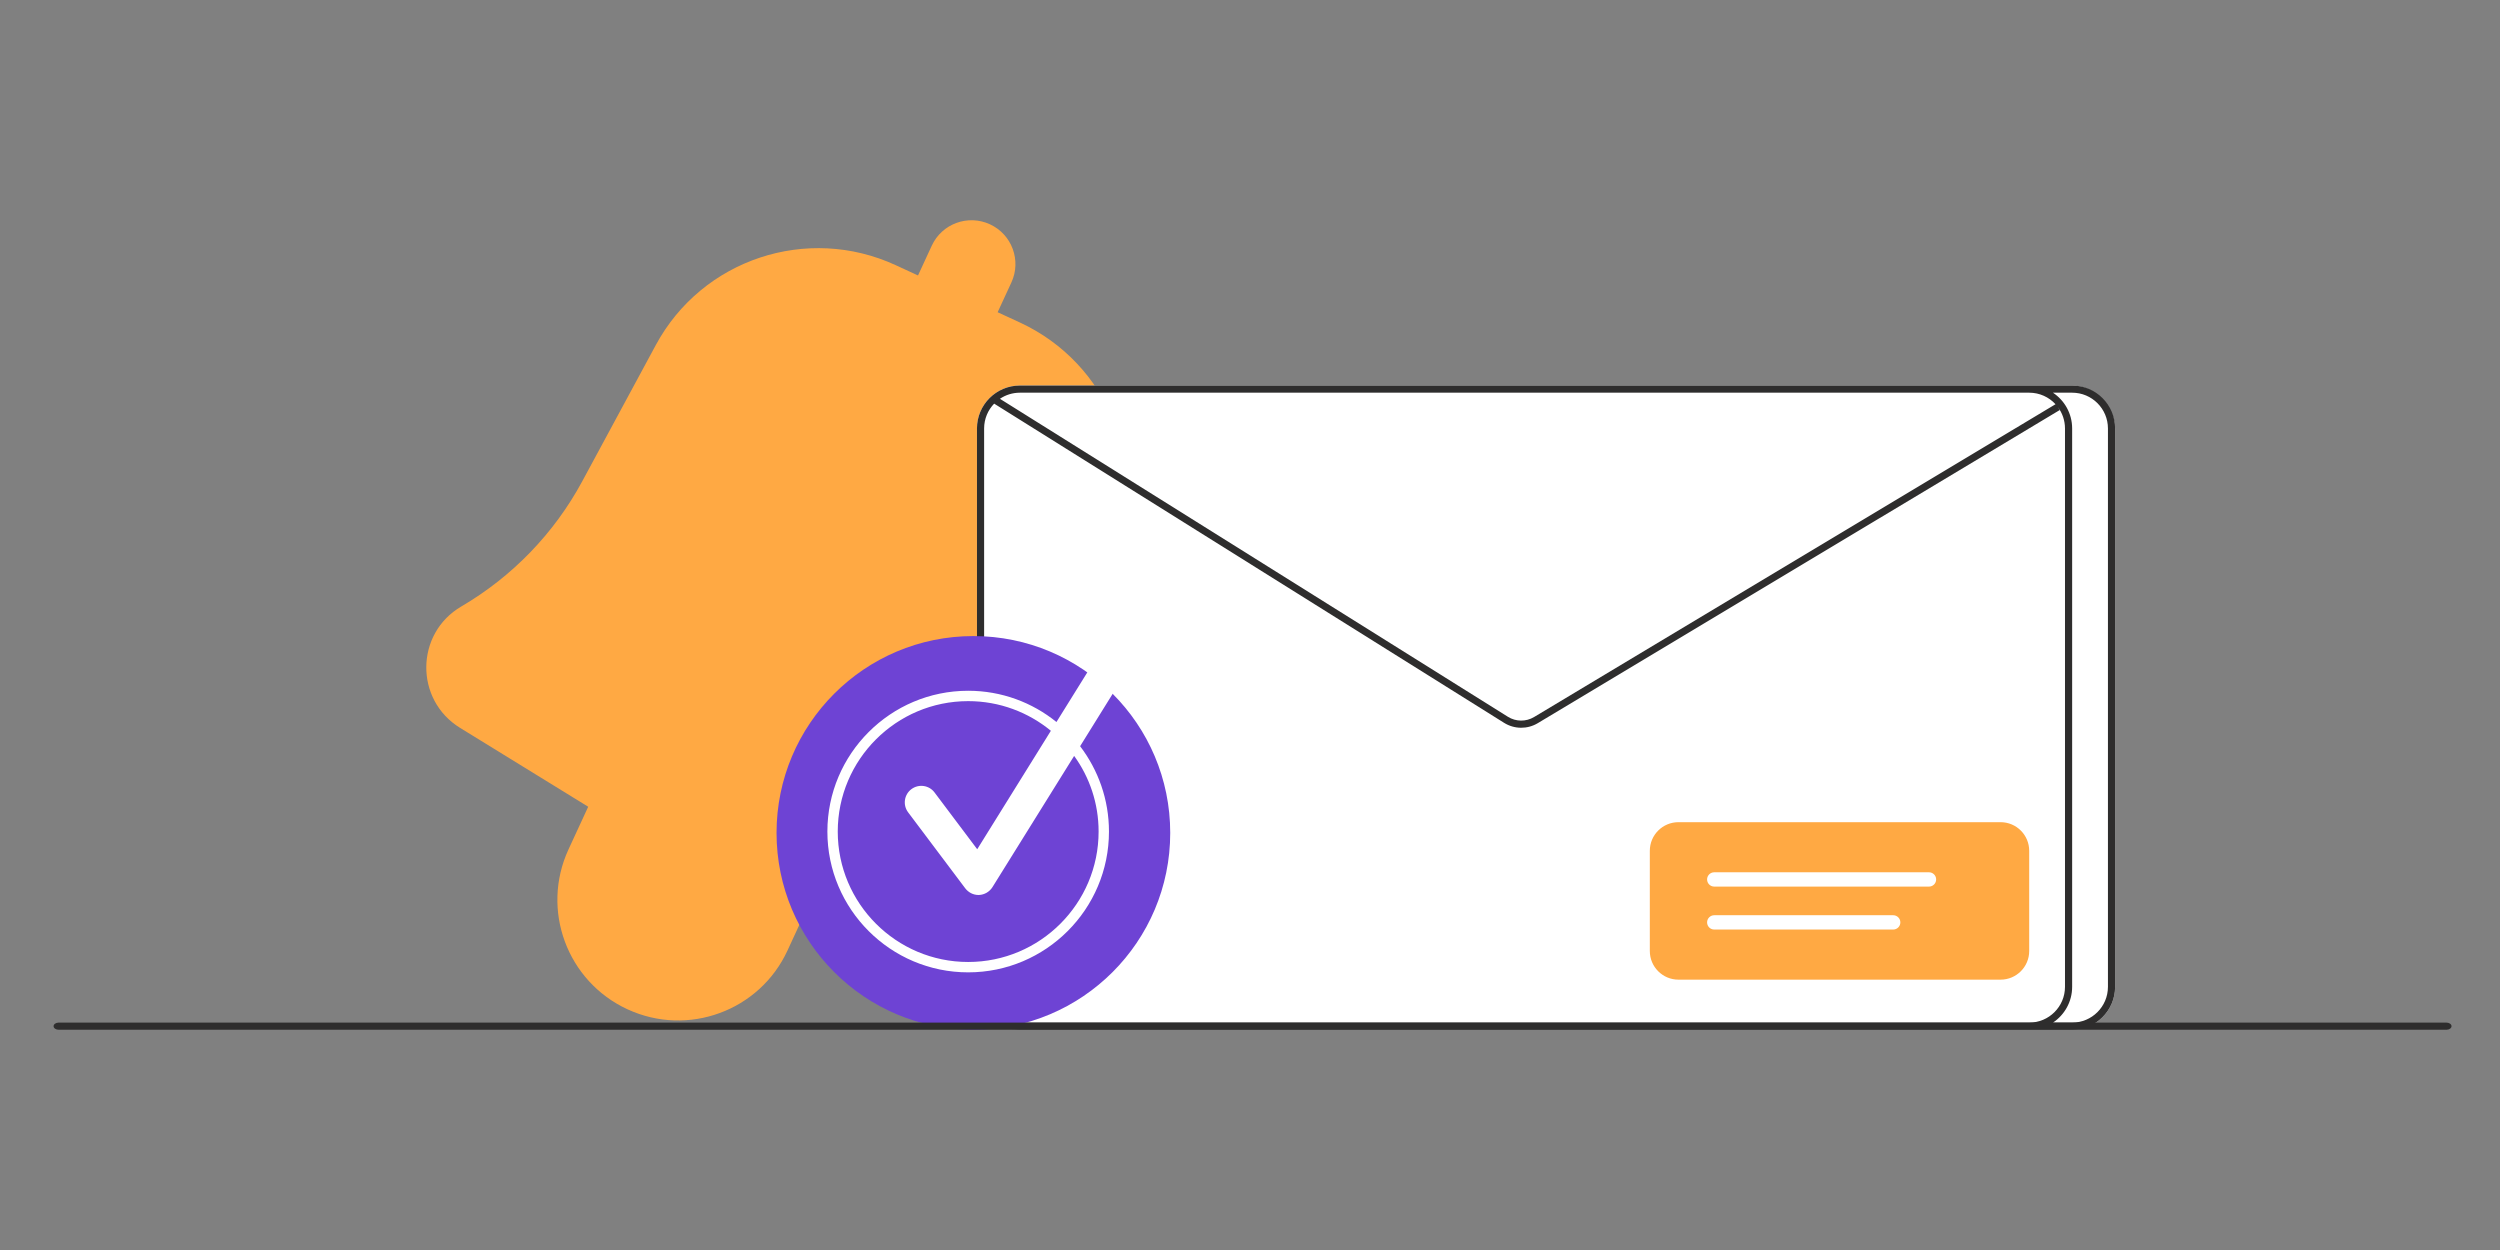 <svg width="420" height="210" viewBox="0 0 420 210" fill="none" xmlns="http://www.w3.org/2000/svg">
<rect x="0" y="0" width="420" height="210" fill="#808080" stroke="none"/>
<path fill-rule="evenodd" clip-rule="evenodd" d="M166.31 37.681C170.005 39.387 171.619 43.759 169.916 47.447L167.604 52.455L171.333 54.177C186.216 61.048 193.201 78.288 187.284 93.546L177.869 117.824C174.279 127.08 173.302 137.146 175.044 146.926C176.618 155.762 168.206 163.079 159.658 160.31L135.608 152.518L132.295 159.694C127.612 169.835 115.581 174.255 105.422 169.564C95.262 164.874 90.823 152.85 95.505 142.708L98.818 135.532L77.288 122.28C69.636 117.57 69.75 106.422 77.496 101.889C86.07 96.872 93.097 89.6 97.814 80.864L110.186 57.951C117.962 43.551 135.614 37.686 150.497 44.557L154.226 46.279L156.538 41.271C158.241 37.583 162.616 35.976 166.31 37.681Z" fill="#FFA943"/>
<rect x="164.13" y="64.77" width="191.207" height="108.23" rx="7.215" fill="white"/>
<path fill-rule="evenodd" clip-rule="evenodd" d="M171.345 173C167.36 173 164.13 169.77 164.13 165.785V71.985C164.13 68 167.36 64.77 171.345 64.77H348.121C352.106 64.77 355.337 68 355.337 71.985V165.785C355.337 169.77 352.106 173 348.121 173H171.345ZM344.896 65.972C346.84 67.265 348.121 69.475 348.121 71.985V165.785C348.121 168.294 346.84 170.505 344.896 171.797H348.121C351.442 171.797 354.134 169.105 354.134 165.785V71.985C354.134 68.664 351.442 65.972 348.121 65.972H344.896ZM340.906 65.972H171.345C170.101 65.972 168.945 66.35 167.986 66.998L253.328 120.419C254.669 121.259 256.369 121.275 257.726 120.46L345.327 67.91C344.228 66.719 342.654 65.972 340.906 65.972ZM345.714 68.375C346.471 69.38 346.919 70.63 346.919 71.985V165.785C346.919 169.105 344.227 171.797 340.906 171.797H171.345C168.025 171.797 165.333 169.105 165.333 165.785V71.985C165.333 70.364 165.975 68.892 167.018 67.81L252.69 121.438C254.415 122.518 256.6 122.539 258.345 121.492L346.026 68.893L345.714 68.375Z" fill="#2E2D2D"/>
<path fill-rule="evenodd" clip-rule="evenodd" d="M277.17 142.936C277.17 140.279 279.324 138.126 281.981 138.126H336.096C338.752 138.126 340.906 140.279 340.906 142.936V159.772C340.906 162.428 338.752 164.582 336.096 164.582H281.981C279.324 164.582 277.17 162.428 277.17 159.772V142.936ZM286.791 147.746C286.791 147.082 287.329 146.543 287.993 146.543H324.07C324.734 146.543 325.273 147.082 325.273 147.746C325.273 148.41 324.734 148.948 324.07 148.948H287.993C287.329 148.948 286.791 148.41 286.791 147.746ZM287.993 153.759C287.329 153.759 286.791 154.297 286.791 154.961C286.791 155.625 287.329 156.164 287.993 156.164H318.057C318.722 156.164 319.26 155.625 319.26 154.961C319.26 154.297 318.722 153.759 318.057 153.759H287.993Z" fill="#FFA943"/>
<circle cx="163.529" cy="139.93" r="33.07" fill="#6E43D4"/>
<path fill-rule="evenodd" clip-rule="evenodd" d="M410.994 171.797C411.471 171.797 411.857 172.067 411.857 172.399C411.857 172.719 411.498 172.981 411.045 172.999L410.994 173H9.863C9.386 173 9 172.731 9 172.399C9 172.079 9.359 171.817 9.812 171.798L9.863 171.797H410.994Z" fill="#2E2D2D"/>
<path fill-rule="evenodd" clip-rule="evenodd" d="M188.139 109.414C186.843 108.61 185.124 109.012 184.319 110.308L177.485 121.297C173.42 118.014 168.26 116.048 162.654 116.048C149.61 116.048 139 126.658 139 139.702C139 152.746 149.61 163.356 162.654 163.356C175.698 163.356 186.307 152.746 186.307 139.702C186.307 134.319 184.498 129.36 181.46 125.362L189.01 113.212C189.836 111.916 189.434 110.219 188.139 109.414ZM184.565 139.702C184.565 151.786 174.737 161.613 162.654 161.613C150.57 161.613 140.742 151.786 140.742 139.702C140.742 127.618 150.57 117.79 162.654 117.79C167.925 117.79 172.772 119.667 176.547 122.771L164.173 142.673L157.003 133.135C156.087 131.907 154.345 131.661 153.116 132.577C151.888 133.493 151.642 135.235 152.558 136.463L162.162 149.239C162.698 149.932 163.502 150.356 164.374 150.356C164.418 150.356 164.463 150.356 164.485 150.356C165.401 150.311 166.227 149.82 166.719 149.061L180.455 126.993C183.046 130.567 184.565 134.967 184.565 139.702Z" fill="white"/>
</svg>
